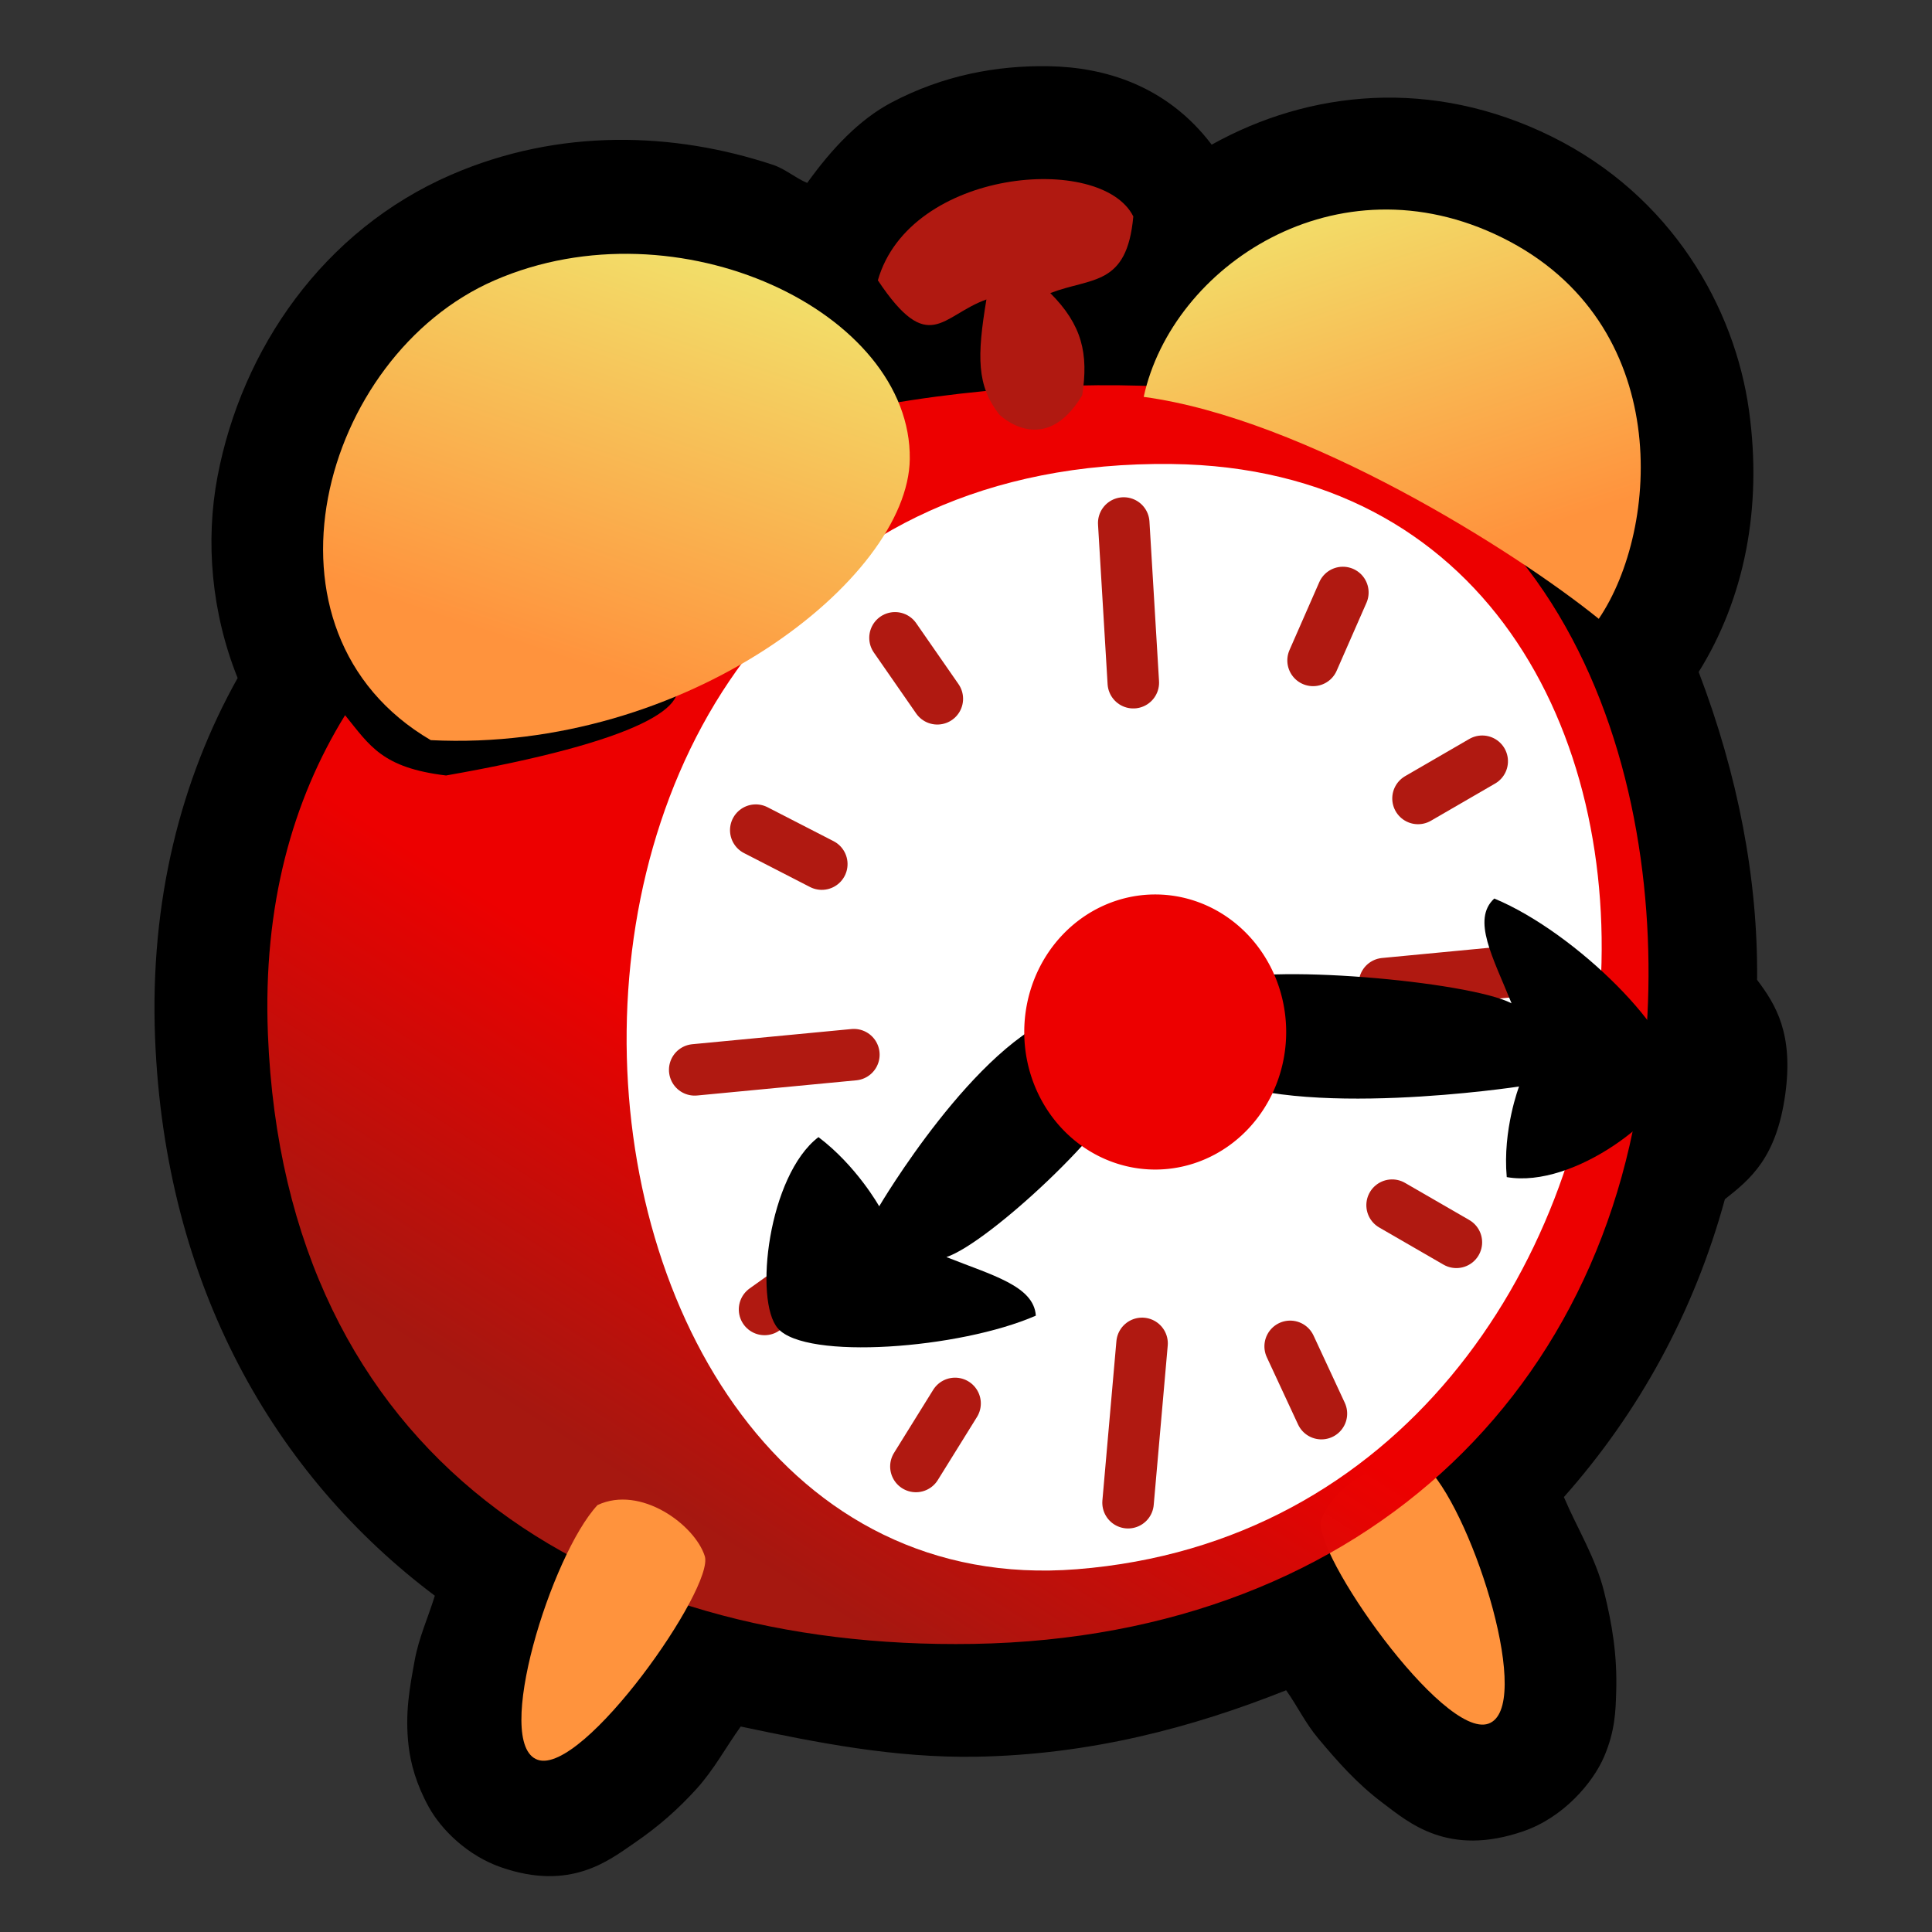 <?xml version="1.0" encoding="UTF-8" standalone="no"?>
<!-- Created with Sodipodi ("http://www.sodipodi.com/") -->

<svg
   xmlns:dc="http://purl.org/dc/elements/1.1/"
   xmlns:cc="http://creativecommons.org/ns#"
   xmlns:rdf="http://www.w3.org/1999/02/22-rdf-syntax-ns#"
   xmlns:svg="http://www.w3.org/2000/svg"
   xmlns="http://www.w3.org/2000/svg"
   xmlns:xlink="http://www.w3.org/1999/xlink"
   xmlns:sodipodi="http://sodipodi.sourceforge.net/DTD/sodipodi-0.dtd"
   xmlns:inkscape="http://www.inkscape.org/namespaces/inkscape"
   id="svg604"
   sodipodi:version="0.32"
   width="90"
   height="90"
   sodipodi:docname="loading.svg"
   inkscape:version="0.92.4 (5da689c313, 2019-01-14)"
   inkscape:output_extension="org.inkscape.output.svg.inkscape"
   version="1.0"
   inkscape:export-filename="/home/dumao/图片/icons/mode_tt.png"
   inkscape:export-xdpi="136.53334"
   inkscape:export-ydpi="136.53334">
  <rect width="100%" height="100%" fill="#333333" stroke="none"/>
  <defs
     id="defs606">
    <linearGradient
       id="linearGradient16960">
      <stop
         style="stop-color:#ed0000;stop-opacity:1;"
         offset="0"
         id="stop16962" />
      <stop
         style="stop-color:#b01911;stop-opacity:0.941;"
         offset="1"
         id="stop16964" />
    </linearGradient>
    <linearGradient
       id="linearGradient15975">
      <stop
         style="stop-color:#ff933d;stop-opacity:1;"
         offset="0"
         id="stop15977" />
      <stop
         style="stop-color:#f1e36c;stop-opacity:1;"
         offset="1"
         id="stop15979" />
    </linearGradient>
    <linearGradient
       inkscape:collect="always"
       xlink:href="#linearGradient15975"
       id="linearGradient15981"
       x1="7.501"
       y1="9.915"
       x2="9.726"
       y2="3.32"
       gradientUnits="userSpaceOnUse"
       gradientTransform="matrix(3,0,0,3,-0.462,-0.479)" />
    <linearGradient
       inkscape:collect="always"
       xlink:href="#linearGradient15975"
       id="linearGradient15989"
       x1="23.715"
       y1="8.475"
       x2="21.772"
       y2="2.574"
       gradientUnits="userSpaceOnUse"
       gradientTransform="matrix(3,0,0,3,-0.462,-0.479)" />
    <linearGradient
       inkscape:collect="always"
       xlink:href="#linearGradient16960"
       id="linearGradient16966"
       x1="13.132"
       y1="17.551"
       x2="9.686"
       y2="22.956"
       gradientUnits="userSpaceOnUse"
       gradientTransform="matrix(3,0,0,3,-0.462,-0.479)" />
  </defs>
  <sodipodi:namedview
     id="base"
     inkscape:zoom="5.2666667"
     inkscape:cx="6.1708863"
     inkscape:cy="45"
     inkscape:window-width="1014"
     inkscape:window-height="686"
     inkscape:window-x="1282"
     inkscape:window-y="647"
     inkscape:current-layer="svg604"
     width="90px"
     height="90px"
     showgrid="false"
     inkscape:window-maximized="0" />
  <path
     sodipodi:type="inkscape:offset"
     inkscape:radius="1.7571594"
     inkscape:original="M 16.40625 2.9375 C 15.369964 2.9205514 14.091167 3.4152893 13.78125 4.5 C 14.574638 5.6900827 14.774535 5.0604338 15.46875 4.8125 C 15.35718 5.4819215 15.329287 5.8943698 15.46875 6.25 C 15.015658 6.2924809 14.562722 6.3294788 14.09375 6.40625 C 13.333672 4.6010473 10.306301 3.4308422 7.84375 4.5 C 5.1413127 5.6733084 3.9677169 9.9702993 6.84375 11.65625 C 8.2180731 11.724966 9.5275302 11.440696 10.65625 10.96875 C 10.515202 11.352307 9.4842831 11.76712 7.09375 12.1875 C 6.1029724 12.068019 5.8862361 11.727656 5.5 11.25 C 4.6840191 12.571823 4.2339945 14.221405 4.3125 16.21875 C 4.4698035 20.178759 6.2800928 22.813208 8.96875 24.28125 C 8.4014442 25.441579 7.9439957 27.307607 8.5 27.5 C 9.0254458 27.681819 10.29484 26.109898 10.84375 25.09375 C 12.202194 25.522043 13.704156 25.714153 15.28125 25.6875 C 17.403304 25.650759 19.262031 25.125325 20.8125 24.25 C 21.240167 25.218718 22.671268 27.137758 23.25 26.9375 C 23.921624 26.705099 23.134951 24.04815 22.4375 23.125 C 23.996163 21.755356 25.046889 19.891654 25.5 17.71875 C 25.851237 17.430154 26.093912 17.12912 26.125 16.90625 C 26.154284 16.696303 26.006119 16.374182 25.75 16.03125 C 25.752453 15.990531 25.74794 15.94714 25.75 15.90625 C 25.868018 13.592758 25.351406 10.913829 23.8125 8.9375 C 24.27478 9.2460039 24.672935 9.5423225 24.96875 9.78125 C 25.917885 8.3819097 26.142182 5.1662247 23.46875 3.84375 C 20.96604 2.6057273 18.507283 4.2061279 17.96875 6.15625 C 17.92558 6.1547224 17.887352 6.1572759 17.84375 6.15625 C 17.567581 6.1482062 17.264219 6.1509624 16.96875 6.15625 C 17.028263 5.5937194 16.923478 5.1734782 16.46875 4.71875 C 17.113377 4.4708161 17.650826 4.6221591 17.75 3.53125 C 17.56405 3.1593492 17.028022 2.9476692 16.40625 2.9375 z "
     style="fill:#000000;fill-rule:evenodd;stroke:none;stroke-width:0.86px;stroke-linecap:butt;stroke-linejoin:miter;stroke-opacity:1"
     id="path17052"
     d="M 16.438,1.188 C 15.628,1.174 14.796,1.33 14,1.75 C 13.498,2.014 13.07,2.469 12.688,3 C 12.501,2.922 12.349,2.783 12.156,2.719 C 10.625,2.211 8.844,2.142 7.156,2.875 C 5.171,3.737 3.907,5.58 3.531,7.562 C 3.341,8.567 3.437,9.674 3.844,10.688 C 2.966,12.258 2.478,14.14 2.562,16.281 C 2.715,20.126 4.418,23.069 6.906,24.938 C 6.802,25.275 6.657,25.592 6.594,25.938 C 6.517,26.359 6.438,26.763 6.5,27.281 C 6.531,27.541 6.616,27.863 6.812,28.219 C 7.009,28.575 7.418,28.977 7.938,29.156 C 9.015,29.529 9.611,29.047 10,28.781 C 10.389,28.515 10.685,28.25 10.969,27.938 C 11.244,27.634 11.421,27.296 11.656,26.969 C 12.846,27.221 14.042,27.459 15.312,27.438 C 17.077,27.407 18.661,26.989 20.125,26.406 C 20.305,26.659 20.42,26.912 20.625,27.156 C 20.921,27.509 21.224,27.855 21.625,28.156 C 22.026,28.457 22.637,29.001 23.812,28.594 C 24.435,28.378 24.89,27.84 25.062,27.438 C 25.235,27.035 25.241,26.723 25.25,26.438 C 25.269,25.866 25.187,25.379 25.062,24.875 C 24.933,24.351 24.644,23.892 24.438,23.406 C 25.605,22.09 26.459,20.533 26.938,18.781 C 27.34,18.465 27.738,18.135 27.875,17.156 C 28.006,16.214 27.731,15.762 27.438,15.375 C 27.454,13.808 27.138,12.185 26.531,10.594 C 27.239,9.459 27.524,8.049 27.312,6.531 C 27.09,4.935 26.112,3.202 24.25,2.281 C 22.386,1.359 20.483,1.562 18.969,2.406 C 18.274,1.489 17.308,1.202 16.438,1.188 z "
     transform="matrix(3,0,0,3,-0.462,-0.479)" />
  <path
     id="path9102"
     d="M 66.548,68.429 C 68.702,70.744 71.45,79.563 69.333,80.296 C 67.215,81.029 61.086,72.267 61.551,70.807 C 62.017,69.347 64.539,67.485 66.548,68.429 z "
     style="fill:#ff933d;fill-rule:evenodd;stroke:none;stroke-width:0.86px;stroke-linecap:butt;stroke-linejoin:miter;stroke-opacity:1" />
  <path
     style="fill:url(#linearGradient16966);fill-opacity:1;fill-rule:evenodd;stroke:none;stroke-width:1px;stroke-linecap:butt;stroke-linejoin:miter;stroke-opacity:1"
     d="M 53.092,17.967 C 42.913,17.671 27.909,20.249 19.267,29.219 C 31.308,29.348 38.85,32.947 20.779,36.125 C 17.807,35.766 17.234,34.749 16.075,33.316 C 13.628,37.281 12.245,42.173 12.48,48.165 C 13.266,67.942 27.752,76.876 45.356,76.579 C 63.802,76.259 75.893,64.187 76.745,47.273 C 77.384,34.75 72.059,18.413 53.092,17.967 z "
     id="path6118"
     sodipodi:nodetypes="ccccsssc" />
  <path
     style="fill:#ffffff;fill-rule:evenodd;stroke:none;stroke-width:1.03px;stroke-linecap:butt;stroke-linejoin:miter;stroke-opacity:1"
     d="M 50.162,73.101 C 23.074,75.245 19.857,21.197 54.581,21.615 C 83.622,21.965 80.171,70.725 50.162,73.101 z "
     id="path5141"
     sodipodi:nodetypes="css" />
  <path
     style="fill:url(#linearGradient15981);fill-opacity:1;fill-rule:evenodd;stroke:none;stroke-width:1px;stroke-linecap:butt;stroke-linejoin:miter;stroke-opacity:1"
     d="M 20.067,34.479 C 31.968,35.074 42.307,26.967 42.381,21.389 C 42.472,14.546 31.587,9.348 23.042,13.058 C 14.935,16.578 11.439,29.422 20.067,34.479 z "
     id="path6112"
     sodipodi:nodetypes="cssc" />
  <path
     style="fill:#b01911;fill-rule:evenodd;stroke:none;stroke-width:1px;stroke-linecap:butt;stroke-linejoin:miter;stroke-opacity:1"
     d="M 46.546,19.306 C 46.546,19.306 48.629,21.389 50.414,18.413 C 50.712,16.479 50.414,15.141 48.927,13.653 C 50.86,12.909 52.497,13.355 52.794,10.083 C 51.307,7.108 42.381,7.851 40.894,13.058 C 43.274,16.628 43.869,14.694 45.951,13.95 C 45.505,16.628 45.505,17.967 46.546,19.306 z "
     id="path6114"
     sodipodi:nodetypes="ccccccc" />
  <path
     style="fill:url(#linearGradient15989);fill-opacity:1;fill-rule:evenodd;stroke:none;stroke-width:1px;stroke-linecap:butt;stroke-linejoin:miter;stroke-opacity:1"
     d="M 74.477,28.827 C 77.325,24.628 77.994,15.036 69.974,11.068 C 62.255,7.25 54.598,12.418 53.278,18.488 C 60.776,19.499 70.54,25.646 74.477,28.827 z "
     id="path6116"
     sodipodi:nodetypes="cscc" />
  <path
     style="fill:#ff933d;fill-rule:evenodd;stroke:none;stroke-width:0.86px;stroke-linecap:butt;stroke-linejoin:miter;stroke-opacity:1"
     d="M 27.835,70.112 C 25.681,72.427 22.933,81.247 25.05,81.979 C 27.168,82.712 33.297,73.95 32.831,72.49 C 32.366,71.03 29.844,69.168 27.835,70.112 z "
     id="path9100" />
  <path
     style="fill:none;fill-rule:evenodd;stroke:#b01911;stroke-width:2.4;stroke-linecap:round;stroke-linejoin:miter;stroke-miterlimit:4;stroke-dasharray:none;stroke-opacity:1"
     d="M 52.348,24.364 L 52.794,31.802"
     id="path13034"
     sodipodi:nodetypes="cc" />
  <use
     x="0"
     y="0"
     xlink:href="#use14017"
     id="use14019"
     transform="translate(32.132,-4.017)"
     width="30"
     height="30" />
  <path
     sodipodi:nodetypes="cc"
     id="path14011"
     d="M 41.693,29.713 L 43.664,32.552"
     style="fill:none;fill-rule:evenodd;stroke:#b01911;stroke-width:2.4;stroke-linecap:round;stroke-linejoin:miter;stroke-miterlimit:4;stroke-dasharray:none;stroke-opacity:1" />
  <use
     x="0"
     y="0"
     xlink:href="#path13034"
     id="use14015"
     transform="matrix(0.989,0.147,-0.147,0.989,5.011,30.789)"
     width="30"
     height="30" />
  <use
     x="0"
     y="0"
     xlink:href="#path13034"
     id="use14017"
     transform="matrix(3.521718e-2,0.999,-0.999,3.521718e-2,62.273,-4.023)"
     width="30"
     height="30" />
  <use
     x="0"
     y="0"
     xlink:href="#path14011"
     id="use14021"
     transform="matrix(0.883,-0.47,0.47,0.883,-15.573,32.031)"
     width="30"
     height="30" />
  <use
     x="0"
     y="0"
     xlink:href="#path14011"
     id="use14023"
     transform="matrix(0.523,0.852,-0.852,0.523,66.066,-23.462)"
     width="30"
     height="30" />
  <use
     x="0"
     y="0"
     xlink:href="#use14023"
     id="use14025"
     transform="matrix(0.807,0.591,-0.591,0.807,34.876,-23.782)"
     width="30"
     height="30" />
  <use
     x="0"
     y="0"
     xlink:href="#path14011"
     id="use14027"
     transform="matrix(0.985,0.171,-0.171,0.985,24.114,26.322)"
     width="30"
     height="30" />
  <use
     x="0"
     y="0"
     xlink:href="#path14011"
     id="use14031"
     transform="matrix(0.905,-0.426,0.426,0.905,14.46,47.013)"
     width="30"
     height="30" />
  <use
     x="0"
     y="0"
     xlink:href="#path14011"
     id="use14033"
     transform="matrix(0.397,0.918,-0.918,0.397,55.215,15.307)"
     width="30"
     height="30" />
  <use
     x="0"
     y="0"
     xlink:href="#path14011"
     id="use14035"
     transform="matrix(1.2556203e-2,1,-1,1.2556203e-2,67.62,16.926)"
     width="30"
     height="30" />
  <path
     style="fill:#000000;fill-opacity:1;fill-rule:evenodd;stroke:none;stroke-width:1px;stroke-linecap:butt;stroke-linejoin:miter;stroke-opacity:1"
     d="M 52.486,50.397 C 51.982,52.381 46.062,57.902 44.088,58.559 C 46.209,59.405 48.162,59.901 48.253,61.288 C 44.705,62.841 37.535,63.371 36.238,61.883 C 35.108,60.587 35.791,54.757 38.127,52.971 C 39.907,54.314 40.956,56.195 40.956,56.195 C 40.956,56.195 45.447,48.561 49.541,47.228 C 52.006,46.426 52.974,48.474 52.486,50.397 z "
     id="path11063"
     sodipodi:nodetypes="cccsccss"
     inkscape:transform-center-x="9.5206613"
     inkscape:transform-center-y="6.3966938" />
  <path
     sodipodi:nodetypes="cccsccss"
     id="path12034"
     d="M 56.739,45.781 C 58.726,44.845 68.439,45.711 70.413,46.738 C 69.56,44.611 68.543,42.838 69.609,41.857 C 73.461,43.457 78.218,48.284 77.948,50.225 C 77.712,51.917 73.348,55.384 70.19,54.834 C 69.991,52.631 70.763,50.614 70.763,50.614 C 70.763,50.614 60.364,52.2 56.295,50.05 C 53.845,48.755 54.813,46.687 56.739,45.781 z "
     style="fill:#000000;fill-opacity:1;fill-rule:evenodd;stroke:none;stroke-width:1px;stroke-linecap:butt;stroke-linejoin:miter;stroke-opacity:1"
     inkscape:transform-center-x="-12.942148" />
  <path
     sodipodi:type="arc"
     style="opacity:1;fill:#ed0000;fill-opacity:1;fill-rule:nonzero;stroke:none;stroke-width:2;stroke-linecap:round;stroke-linejoin:round;stroke-miterlimit:4;stroke-dasharray:none;stroke-opacity:1"
     id="path10092"
     sodipodi:cx="17.391321"
     sodipodi:cy="15.694237"
     sodipodi:rx="1.683031"
     sodipodi:ry="1.4726521"
     d="M 19.074 15.694 A 1.683 1.473 0 1 1  15.708,15.694 A 1.683 1.473 0 1 1  19.074 15.694 z"
     transform="matrix(3.625,0,0,4.35,-9.228,-20.194)" />
</svg>
